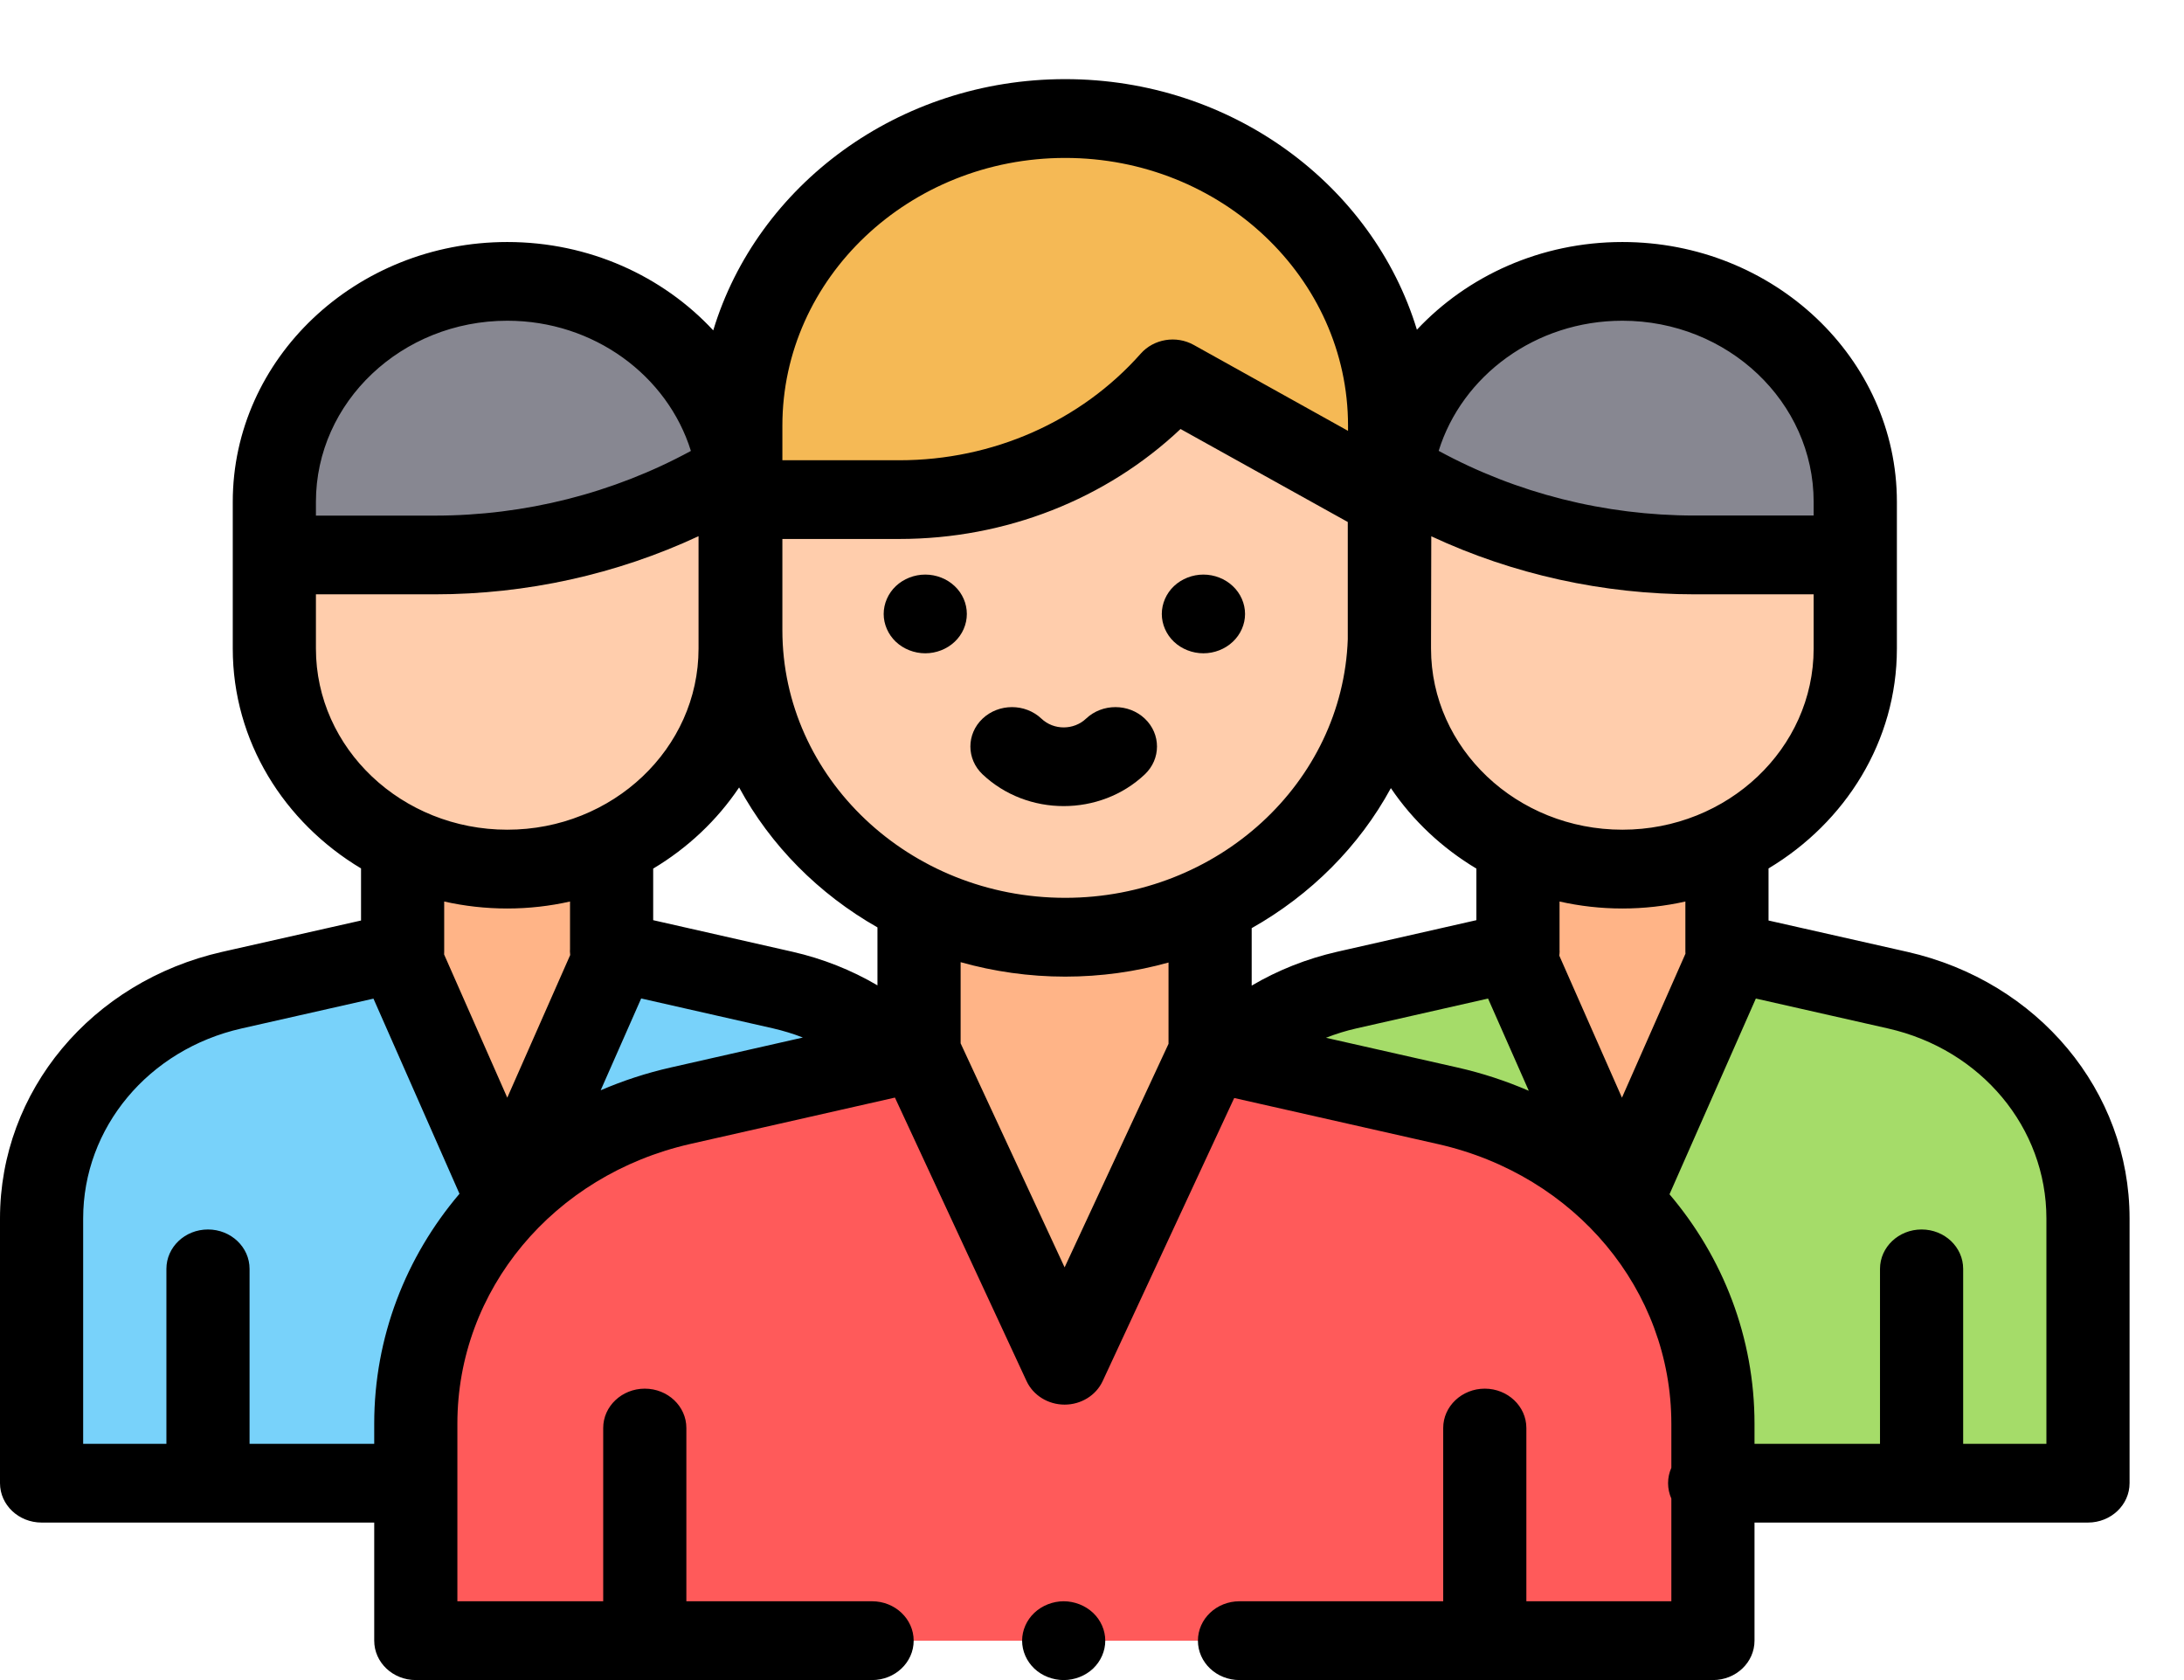 <?xml version="1.0" encoding="UTF-8" standalone="no"?>
<svg width="26px" height="20px" viewBox="0 0 26 20" version="1.1" xmlns="http://www.w3.org/2000/svg" xmlns:xlink="http://www.w3.org/1999/xlink">
    <!-- Generator: Sketch 49.3 (51167) - http://www.bohemiancoding.com/sketch -->
    <title>group (1)</title>
    <desc>Created with Sketch.</desc>
    <defs></defs>
    <g id="Page-1" stroke="none" stroke-width="1" fill="none" fill-rule="evenodd">
        <g id="Home-Group-list" transform="translate(-1091, -300)" fill-rule="nonzero">
            <g id="Group-2" transform="translate(231, 119)">
                <g id="2-copy" transform="translate(798, 0)">
                    <g id="Group-4" transform="translate(62, 181)">
                        <g id="group-(1)">
                            <path d="M10.755,12.565 C10.374,12.191 9.882,11.914 9.318,11.786 L7.281,11.324 L7.28,11.325 L7.281,11.324 L7.281,10.147 L4.793,10.147 L4.793,11.328 L2.761,11.787 C1.432,12.088 0.495,13.212 0.495,14.505 L0.495,17.656 L4.999,17.656 L10.755,12.565 Z" id="Shape" fill="#78D2FA"></path>
                            <polygon id="Shape" fill="#FFB487" points="7.334 10.147 7.334 11.356 6.043 14.283 4.754 11.36 4.754 10.147"></polygon>
                            <path d="M8.812,6.09 L8.812,7.721 C8.812,9.171 7.57,10.346 6.039,10.346 C4.507,10.346 3.266,9.171 3.266,7.721 L3.266,6.09 L8.812,6.09 Z" id="Shape" fill="#FFCDAC"></path>
                            <path d="M8.812,6.606 L8.812,5.974 C8.812,4.525 7.57,3.349 6.039,3.349 C4.507,3.349 3.266,4.525 3.266,5.974 L3.266,6.606 L5.177,6.606 C6.374,6.606 7.549,6.299 8.575,5.716" id="Shape" fill="#878791"></path>
                            <path d="M14.597,12.565 C14.978,12.191 15.47,11.914 16.034,11.786 L18.071,11.324 L18.072,11.325 L18.071,11.324 L18.071,10.147 L20.559,10.147 L20.559,11.328 L22.591,11.787 C23.92,12.088 24.857,13.212 24.857,14.505 L24.857,17.656 L20.353,17.656 L14.597,12.565 Z" id="Shape" fill="#A5DC69"></path>
                            <path d="M10.941,12.519 L8.103,13.163 C6.254,13.582 4.95,15.147 4.95,16.948 L4.95,19.531 L20.392,19.531 L20.392,16.95 C20.392,15.149 19.087,13.583 17.236,13.164 L14.406,12.524 L10.941,12.519 Z" id="Shape" fill="#FF5A5A"></path>
                            <g id="Group" transform="translate(10.794, 10.109)" fill="#FFB487">
                                <polygon id="Shape" points="9.804 0.037 9.804 1.251 8.514 4.174 7.223 1.246 7.223 0.037"></polygon>
                                <path d="M1.882,6.175 L3.73,2.205 C3.592,1.987 3.514,1.733 3.514,1.464 L3.514,1.083 L0.248,1.083 L0.248,1.464 C0.248,1.732 0.17,1.986 0.033,2.204 L1.882,6.175 Z" id="Shape"></path>
                            </g>
                            <path d="M16.538,4.978 L16.538,7.5 C16.538,9.52 14.809,11.157 12.676,11.157 C10.543,11.157 8.814,9.52 8.814,7.5 L8.814,4.978 L16.538,4.978 Z" id="Shape" fill="#FFCDAC"></path>
                            <path d="M12.676,1.411 C10.543,1.411 8.814,3.048 8.814,5.067 L8.814,5.948 L10.702,5.948 C11.957,5.948 13.148,5.421 13.955,4.511 L16.538,5.948 L16.538,5.067 C16.538,3.048 14.809,1.411 12.676,1.411 Z" id="Shape" fill="#F5B955"></path>
                            <path d="M16.541,6.09 L16.541,7.721 C16.541,9.171 17.782,10.346 19.314,10.346 C20.845,10.346 22.086,9.171 22.086,7.721 L22.086,6.09 L16.541,6.09 Z" id="Shape" fill="#FFCDAC"></path>
                            <path d="M16.541,6.606 L16.541,5.974 C16.541,4.525 17.782,3.349 19.314,3.349 C20.845,3.349 22.086,4.525 22.086,5.974 L22.086,6.606 L20.175,6.606 C18.978,6.606 17.803,6.299 16.777,5.716" id="Shape" fill="#878791"></path>
                            <path d="M12.663,19.062 C12.533,19.062 12.405,19.113 12.313,19.2 C12.221,19.287 12.168,19.408 12.168,19.531 C12.168,19.655 12.221,19.775 12.313,19.863 C12.405,19.95 12.533,20 12.663,20 C12.793,20 12.921,19.95 13.013,19.863 C13.105,19.775 13.158,19.655 13.158,19.531 C13.158,19.408 13.105,19.287 13.013,19.2 C12.921,19.113 12.793,19.062 12.663,19.062 Z" id="Shape" fill="#000000"></path>
                            <path d="M22.706,11.331 L21.054,10.958 L21.054,10.338 C21.971,9.789 22.582,8.822 22.582,7.721 L22.582,5.974 C22.582,4.268 21.116,2.881 19.314,2.881 C18.341,2.881 17.468,3.285 16.868,3.925 C16.344,2.204 14.665,0.942 12.681,0.942 L12.681,0.942 C10.694,0.942 9.013,2.208 8.491,3.933 C7.892,3.288 7.015,2.881 6.039,2.881 C4.237,2.881 2.771,4.268 2.771,5.974 L2.771,7.721 C2.771,8.822 3.381,9.789 4.298,10.338 L4.298,10.958 L2.646,11.331 C1.088,11.684 0,12.989 0,14.505 L0,17.656 C0,17.915 0.222,18.125 0.495,18.125 L4.455,18.125 L4.455,19.531 C4.455,19.79 4.676,20 4.95,20 L10.382,20 C10.655,20 10.877,19.79 10.877,19.531 C10.877,19.272 10.655,19.062 10.382,19.062 L8.171,19.062 L8.171,16.999 C8.171,16.741 7.95,16.531 7.676,16.531 C7.403,16.531 7.181,16.741 7.181,16.999 L7.181,19.062 L5.445,19.062 L5.445,16.948 C5.445,15.358 6.585,13.989 8.218,13.618 L10.654,13.066 L12.221,16.441 C12.3,16.611 12.478,16.721 12.674,16.721 L12.674,16.721 C12.87,16.721 13.048,16.611 13.127,16.441 L14.693,13.071 L17.121,13.62 C18.756,13.99 19.897,15.359 19.897,16.95 L19.897,17.473 C19.872,17.529 19.858,17.591 19.858,17.656 C19.858,17.721 19.872,17.783 19.897,17.84 L19.897,19.062 L18.171,19.062 L18.171,16.999 C18.171,16.741 17.949,16.531 17.676,16.531 C17.403,16.531 17.181,16.741 17.181,16.999 L17.181,19.062 L14.756,19.062 C14.482,19.062 14.261,19.272 14.261,19.531 C14.261,19.79 14.482,20 14.756,20 L20.392,20 C20.666,20 20.887,19.79 20.887,19.531 L20.887,18.125 L24.857,18.125 C25.13,18.125 25.352,17.915 25.352,17.656 L25.352,14.505 C25.352,12.989 24.264,11.684 22.706,11.331 Z M20.065,11.353 L19.309,13.067 L18.563,11.376 C18.565,11.359 18.567,11.342 18.567,11.324 C18.567,11.32 18.567,11.316 18.566,11.311 L18.566,10.732 C18.807,10.786 19.056,10.815 19.314,10.815 C19.572,10.815 19.823,10.786 20.064,10.732 L20.064,11.328 C20.064,11.336 20.065,11.345 20.065,11.353 Z M10.446,11.73 C10.135,11.547 9.794,11.412 9.434,11.33 L7.776,10.954 L7.776,10.34 C8.188,10.094 8.538,9.763 8.799,9.374 C9.173,10.064 9.746,10.642 10.446,11.04 L10.446,11.73 Z M9.314,7.501 L9.314,6.416 L10.707,6.416 C11.971,6.416 13.169,5.943 14.054,5.107 L16.045,6.214 L16.045,7.611 C15.984,9.317 14.499,10.688 12.681,10.688 C10.824,10.688 9.314,9.258 9.314,7.501 Z M14.901,11.049 C15.605,10.652 16.182,10.074 16.558,9.382 C16.819,9.768 17.167,10.095 17.576,10.34 L17.576,10.954 L15.919,11.33 C15.556,11.413 15.213,11.549 14.901,11.733 L14.901,11.049 L14.901,11.049 Z M19.314,9.877 C18.058,9.877 17.036,8.91 17.036,7.721 L17.036,7.645 C17.037,7.597 17.039,6.384 17.039,6.384 C18.012,6.838 19.085,7.075 20.175,7.075 L21.591,7.075 L21.591,7.721 C21.591,8.91 20.569,9.877 19.314,9.877 Z M19.314,3.818 C20.569,3.818 21.591,4.785 21.591,5.974 L21.591,6.09 L21.591,6.137 L20.175,6.137 C19.105,6.137 18.054,5.872 17.127,5.367 C17.405,4.473 18.28,3.818 19.314,3.818 Z M9.314,5.067 C9.314,3.31 10.824,1.88 12.681,1.88 C14.538,1.88 16.048,3.31 16.048,5.067 L16.048,5.129 L14.211,4.106 C14.002,3.99 13.736,4.034 13.58,4.21 C12.866,5.016 11.819,5.479 10.707,5.479 L9.314,5.479 L9.314,5.067 Z M3.761,5.974 C3.761,4.785 4.783,3.818 6.039,3.818 C7.072,3.818 7.947,4.473 8.225,5.368 C7.298,5.872 6.247,6.138 5.177,6.138 L3.761,6.138 L3.761,6.09 L3.761,5.974 Z M3.761,7.075 L5.177,7.075 C6.268,7.075 7.342,6.837 8.316,6.383 L8.316,7.721 C8.316,8.91 7.295,9.877 6.039,9.877 C4.783,9.877 3.761,8.91 3.761,7.721 C3.761,7.721 3.761,7.075 3.761,7.075 Z M6.039,10.815 C6.296,10.815 6.546,10.786 6.786,10.732 L6.786,11.298 C6.785,11.307 6.785,11.316 6.785,11.325 C6.785,11.339 6.786,11.354 6.788,11.369 L6.039,13.067 L5.287,11.362 C5.288,11.35 5.288,11.339 5.288,11.328 L5.288,10.732 C5.529,10.786 5.78,10.815 6.039,10.815 Z M4.455,16.948 L4.455,17.188 L2.971,17.188 L2.971,15.105 C2.971,14.846 2.749,14.636 2.476,14.636 C2.202,14.636 1.981,14.846 1.981,15.105 L1.981,17.188 L0.99,17.188 L0.99,14.505 C0.99,13.425 1.766,12.494 2.876,12.243 L4.446,11.888 L5.47,14.211 C4.829,14.965 4.455,15.92 4.455,16.948 Z M7.988,12.707 C7.695,12.773 7.416,12.865 7.151,12.979 L7.633,11.886 L9.203,12.242 C9.324,12.27 9.443,12.306 9.558,12.351 L7.988,12.707 Z M12.674,15.087 L11.436,12.42 L11.436,11.454 C11.831,11.565 12.249,11.626 12.681,11.626 C13.108,11.626 13.521,11.567 13.911,11.458 L13.911,12.426 L12.674,15.087 Z M15.785,12.354 C15.903,12.308 16.024,12.27 16.149,12.242 L17.715,11.887 L18.2,12.985 C17.931,12.869 17.648,12.775 17.351,12.708 L15.785,12.354 Z M24.362,17.188 L23.371,17.188 L23.371,15.105 C23.371,14.846 23.15,14.636 22.876,14.636 C22.603,14.636 22.381,14.846 22.381,15.105 L22.381,17.188 L20.887,17.188 L20.887,16.95 C20.887,15.923 20.514,14.97 19.875,14.217 L20.903,11.887 L22.476,12.243 C23.586,12.494 24.362,13.425 24.362,14.505 L24.362,17.188 Z" id="Shape" fill="#000000"></path>
                            <path d="M11.015,6.84 C10.885,6.84 10.757,6.89 10.665,6.977 C10.573,7.064 10.52,7.185 10.52,7.309 C10.52,7.432 10.573,7.553 10.665,7.64 C10.757,7.727 10.885,7.777 11.015,7.777 C11.146,7.777 11.273,7.727 11.365,7.64 C11.458,7.553 11.51,7.432 11.51,7.309 C11.51,7.185 11.458,7.064 11.365,6.977 C11.273,6.89 11.146,6.84 11.015,6.84 Z" id="Shape" fill="#000000"></path>
                            <path d="M14.326,7.777 C14.457,7.777 14.584,7.727 14.676,7.64 C14.769,7.553 14.822,7.432 14.822,7.309 C14.822,7.185 14.769,7.064 14.676,6.977 C14.584,6.89 14.457,6.84 14.326,6.84 C14.196,6.84 14.068,6.89 13.976,6.977 C13.884,7.064 13.831,7.185 13.831,7.309 C13.831,7.432 13.884,7.553 13.976,7.64 C14.068,7.727 14.196,7.777 14.326,7.777 Z" id="Shape" fill="#000000"></path>
                            <path d="M13.629,8.555 C13.436,8.372 13.122,8.372 12.929,8.555 C12.782,8.694 12.544,8.694 12.398,8.555 C12.204,8.372 11.891,8.372 11.697,8.555 C11.504,8.738 11.504,9.035 11.697,9.218 C11.964,9.47 12.313,9.596 12.663,9.596 C13.013,9.596 13.363,9.47 13.629,9.218 C13.822,9.035 13.822,8.738 13.629,8.555 Z" id="Shape" fill="#000000"></path>
                        </g>
                    </g>
                </g>
            </g>
        </g>
    </g>
</svg>